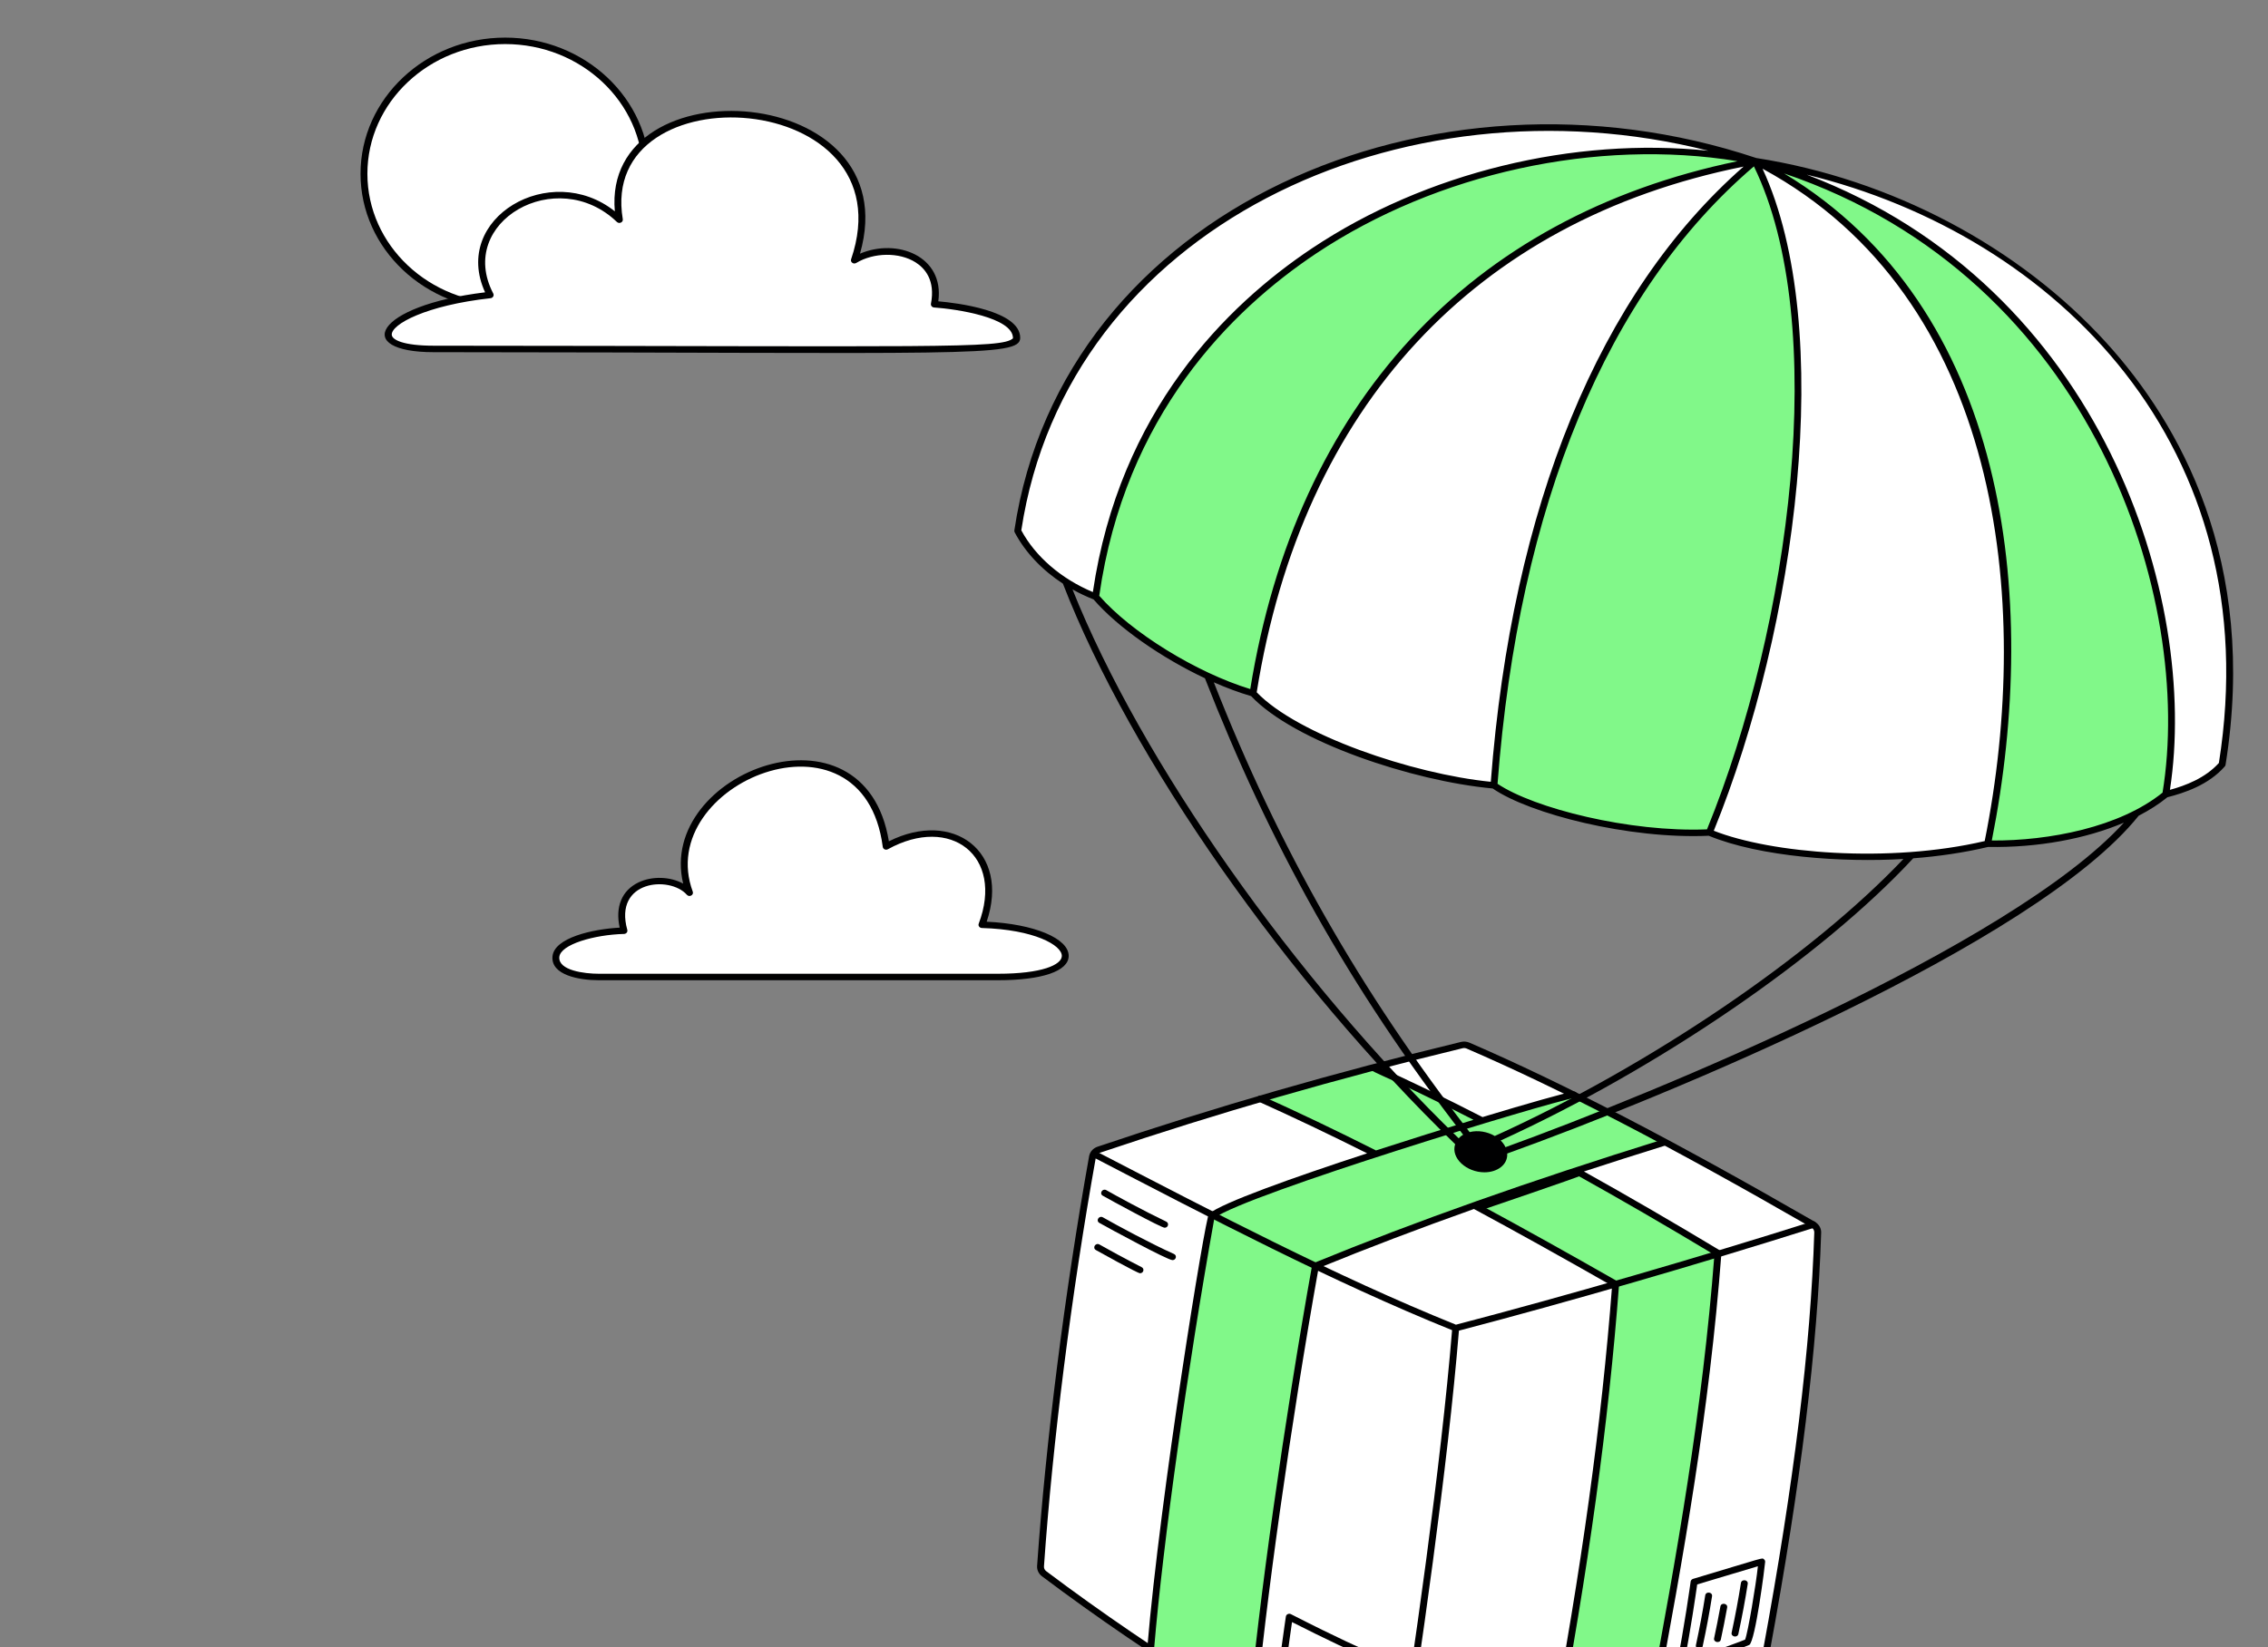 <svg width="541" height="393" viewBox="0 0 541 393" fill="none" xmlns="http://www.w3.org/2000/svg">
<rect x="0" y="0" width="541" height="393" fill="#808080" stroke="none"/>
<g clip-path="url(#clip0_441_61988)">
<path d="M142.824 233.114H238.067C262.942 233.114 256.693 221.313 234.232 220.656C240.547 203.95 227.079 193.304 211.381 201.968C206.57 165.159 154.541 186.098 164.474 213.009C159.888 207.81 145.305 209.427 148.839 222.07C142.487 222.235 132.931 224.311 132.603 228.299C132.31 231.877 138.016 233.112 142.827 233.112L142.824 233.114Z" fill="white"/>
<path d="M238.07 233.886H142.825C138.117 233.886 131.423 232.659 131.786 228.239C132.153 223.735 141.42 221.677 147.816 221.338C146.725 216.375 148.32 212.48 152.267 210.567C155.583 208.957 159.926 209.167 162.959 210.834C156.577 184.264 206.285 165.49 212.028 200.741C227.384 193.039 241.002 203.216 235.357 219.924C246.654 220.451 254.99 223.909 254.92 228.125C254.862 231.731 248.561 233.886 238.07 233.886ZM149.634 221.874C149.765 222.357 149.393 222.826 148.863 222.842C141.757 223.025 133.669 225.337 133.418 228.358C133.161 231.55 139.377 232.342 142.825 232.342H238.07C248.53 232.342 253.248 230.213 253.283 228.102C253.325 225.537 246.72 221.792 234.207 221.426C233.657 221.41 233.273 220.892 233.46 220.396C239.566 204.25 226.756 194.38 211.796 202.631C211.274 202.916 210.639 202.603 210.569 202.06C205.901 166.326 155.712 186.929 165.25 212.755C165.545 213.565 164.423 214.16 163.842 213.501C159.774 208.884 146.327 210.051 149.634 221.874Z" fill="#000001"/>
<path d="M120.5 73.174C139.101 73.174 154.18 58.974 154.18 41.458C154.18 23.942 139.101 9.743 120.5 9.743C101.899 9.743 86.82 23.942 86.82 41.458C86.82 58.974 101.899 73.174 120.5 73.174Z" fill="white"/>
<path d="M120.5 73.948C101.476 73.948 86 59.373 86 41.461C86 23.548 101.476 8.973 120.5 8.973C139.524 8.973 154.999 23.548 154.999 41.461C154.999 59.373 139.524 73.948 120.5 73.948ZM120.5 10.515C102.38 10.515 87.637 24.395 87.637 41.459C87.637 58.522 102.38 72.402 120.5 72.402C138.62 72.402 153.36 58.522 153.36 41.459C153.36 24.395 138.617 10.515 120.5 10.515Z" fill="#000001"/>
<path d="M262.082 274.334C291.679 264.346 320.48 256.187 348.675 249.363C349.181 249.24 349.715 249.284 350.19 249.489C375.185 260.286 403.171 275.295 432.503 292.198C433.199 292.599 433.618 293.318 433.592 294.086C432.655 324.295 427.933 358.254 421.326 394.079C421.199 394.765 420.728 395.351 420.061 395.651C393.12 407.697 364.272 418.048 333.996 427.125C333.419 427.297 332.792 427.248 332.255 426.986C304.285 413.323 274.131 394.352 249.054 375.494C248.473 375.057 248.157 374.384 248.206 373.685C250.092 346.632 254.352 310.862 260.604 275.995C260.742 275.229 261.309 274.594 262.084 274.332L262.082 274.334Z" fill="white"/>
<path d="M370.38 415.265C377.093 379.526 382.567 343.648 385.392 306.379C357.013 290.171 328.514 274.731 300.619 262.17L327.42 255.003C351.101 264.68 379.595 281.066 409.443 299.336C407.297 329.439 401.596 366.398 394.288 406.455L370.38 415.263V415.265Z" fill="#81F889"/>
<path d="M404.099 377.466C404.099 377.466 402.532 388.863 400.684 397.765C400.684 397.765 416.159 392.204 416.843 391.823C417.579 391.415 420.09 375.706 420.235 372.635L404.099 377.466Z" fill="white"/>
<path d="M307.538 385.83C307.538 385.83 305.419 400.191 305.027 405.624C305.027 405.624 323.246 415.958 327.645 417.716L330.739 396.865C323.347 393.632 315.615 389.959 307.538 385.83Z" fill="white"/>
<path d="M327.646 418.487C326.217 418.487 305.858 406.996 304.605 406.283C304.342 406.133 304.188 405.86 304.209 405.569C304.598 400.173 306.706 385.865 306.727 385.72C306.807 385.177 307.441 384.892 307.931 385.148C330.391 396.629 331.748 395.652 331.551 396.969C328.375 418.276 328.67 418.485 327.646 418.485V418.487ZM305.881 405.205C308.47 406.667 321.959 414.263 326.988 416.577L329.843 397.321C322.908 394.273 315.635 390.819 308.193 387.036C307.708 390.387 306.27 400.498 305.884 405.202L305.881 405.205Z" fill="#000001"/>
<path d="M277.809 292.941C276.966 292.941 264.671 286.227 263.062 285.307C262.137 284.776 262.985 283.461 263.912 283.986C266.215 285.303 272.733 288.865 278.181 291.479C278.945 291.847 278.666 292.941 277.809 292.941Z" fill="#000001"/>
<path d="M279.678 300.672C278.504 300.672 264.336 292.987 262.239 291.79C261.314 291.258 262.164 289.941 263.089 290.468C266.401 292.361 274.77 296.867 280.027 299.201C280.818 299.551 280.547 300.672 279.678 300.672Z" fill="#000001"/>
<path d="M271.932 303.804C271.328 303.804 261.968 298.587 261.417 298.272C260.492 297.74 261.34 296.424 262.268 296.951C264.319 298.124 268.341 300.314 272.323 302.353C273.068 302.732 272.777 303.804 271.932 303.804Z" fill="#000001"/>
<path d="M400.684 398.537C400.167 398.537 399.78 398.089 399.879 397.617C401.699 388.843 403.268 377.481 403.284 377.367C403.324 377.069 403.544 376.82 403.846 376.729C421.285 371.506 420.24 371.667 420.732 372.022C420.945 372.174 421.065 372.417 421.053 372.668C421.013 373.482 418.722 391.675 417.261 392.487C416.628 392.84 400.989 398.535 400.684 398.535V398.537ZM404.842 378.053C404.537 380.201 403.261 389.024 401.767 396.547C407.456 394.498 414.944 391.776 416.27 391.225C416.945 389.577 418.863 378.112 419.322 373.716L404.842 378.05V378.053Z" fill="#000001"/>
<path d="M404.546 392.504C405.443 388.322 406.148 384.555 406.762 380.649C406.926 379.641 408.544 379.866 408.385 380.876C407.762 384.811 407.055 388.602 406.15 392.811C405.937 393.812 404.326 393.506 404.544 392.504H404.546Z" fill="#000001"/>
<path d="M408.88 390.881C409.388 388.512 409.889 386.03 410.377 383.313C410.55 382.296 412.171 382.565 411.991 383.569C411.503 386.304 410.997 388.803 410.484 391.187C410.271 392.189 408.66 391.882 408.878 390.881H408.88Z" fill="#000001"/>
<path d="M413.059 389.56C413.956 385.376 414.664 381.608 415.275 377.704C415.439 376.701 417.058 376.919 416.898 377.931C416.278 381.862 415.57 385.654 414.664 389.867C414.451 390.868 412.841 390.561 413.059 389.56Z" fill="#000001"/>
<path d="M274.561 393.569C276.697 368.056 282.674 325.054 288.926 290.184C295.592 284.679 368.313 262.436 375.392 261.214L397.353 272.777C366.051 282.389 336.18 292.096 313.797 302.293C307.449 337.487 302.766 373.098 298.979 408.932L274.561 393.569Z" fill="#81F889"/>
<path d="M432.933 291.541C399.082 272.036 372.897 258.451 350.533 248.79C349.889 248.51 349.156 248.448 348.472 248.616C318.455 255.884 290.104 264.058 261.804 273.609C260.75 273.964 259.98 274.831 259.795 275.869C253.981 308.298 249.458 343.933 247.387 373.637C247.322 374.585 247.75 375.507 248.54 376.101C274.745 395.809 305.12 414.606 331.877 427.674C332.621 428.038 333.486 428.091 334.245 427.864C366.28 418.26 394.465 407.953 420.413 396.351C421.319 395.945 421.961 395.147 422.132 394.214C429.555 353.973 433.572 321.23 434.411 294.113C434.446 293.074 433.876 292.088 432.93 291.543L432.933 291.541ZM420.518 393.949C420.439 394.39 420.134 394.765 419.708 394.955C393.828 406.526 365.709 416.809 333.748 426.391C333.38 426.503 332.975 426.468 332.631 426.302C305.966 413.278 275.687 394.54 249.561 374.892C249.193 374.614 248.992 374.184 249.025 373.738C251.091 344.083 255.604 308.505 261.408 276.125C261.497 275.638 261.86 275.23 262.357 275.062C290.61 265.529 318.912 257.368 348.879 250.111C349.179 250.036 349.528 250.056 349.847 250.193C372.15 259.827 398.281 273.386 432.073 292.858C432.518 293.116 432.787 293.577 432.771 294.064C431.935 321.108 427.925 353.781 420.516 393.949H420.518Z" fill="#000001"/>
<path d="M410.246 298.343C398.93 291.532 388.114 285.252 377.826 279.52C384.069 277.475 390.491 275.426 397.113 273.368C398.139 273.046 397.635 271.584 396.6 271.901C364.923 281.754 337.726 291.38 313.462 301.325C313.209 301.429 313.027 301.647 312.982 301.905C306.438 338.405 299.973 384.202 297.945 408.429C297.858 409.446 299.491 409.568 299.577 408.551C301.594 384.454 308.012 338.97 314.523 302.576C326.146 297.82 338.443 293.138 351.586 288.468C361.744 293.945 372.643 300.008 384.542 306.8C382.024 339.762 377.264 374.206 369.574 415.135C369.387 416.141 370.999 416.41 371.188 415.404C378.925 374.224 383.698 339.599 386.209 306.438C386.233 306.149 386.081 305.873 385.818 305.723C374.201 299.089 363.531 293.144 353.574 287.762C360.723 285.239 368.122 282.718 375.798 280.188C386.296 286.02 397.359 292.43 408.948 299.4C406.1 336.641 399.942 371.246 393.349 406.358C393.164 407.364 394.773 407.633 394.963 406.627C401.594 371.33 407.78 336.541 410.618 299.053C410.642 298.771 410.497 298.502 410.244 298.348L410.246 298.343Z" fill="#000001"/>
<path d="M375.243 260.456C373.159 260.815 364.616 263.222 353.633 266.541C344.527 261.865 335.949 257.716 327.934 254.119C327.521 253.934 327.034 254.097 326.84 254.485C326.161 255.826 327.507 254.953 351.478 267.194C344.269 269.387 336.169 271.921 328.224 274.499C318.67 269.689 309.685 265.399 300.974 261.475C299.985 261.038 299.292 262.428 300.264 262.869C308.544 266.596 317.075 270.659 326.109 275.188C308.174 281.05 291.523 287.01 288.384 289.604C287.515 290.323 276.719 356.77 273.691 392.95C273.604 393.962 275.237 394.095 275.323 393.071C277.392 368.398 283.287 326.302 289.682 290.597C297.465 284.917 369.16 263.074 375.538 261.973C376.611 261.788 376.302 260.262 375.241 260.456H375.243Z" fill="#000001"/>
<path d="M353.962 288.546C353.962 288.546 375.849 281.113 377.444 280.374L375.774 279.337L352.191 287.71L353.962 288.546Z" fill="#000001"/>
<path d="M432.242 291.468C405.05 300.079 373.319 309.273 347.291 316.079C318.439 304.44 289.368 289.163 261.427 274.694C260.471 274.2 259.689 275.556 260.635 276.046C288.584 290.557 317.61 305.761 346.373 317.387C343.703 349.994 337.217 394.955 332.23 427.017C332.076 428.034 333.699 428.246 333.854 427.242C338.843 395.154 345.333 350.149 348.006 317.498C374.005 310.691 405.64 301.524 432.762 292.933C433.799 292.604 433.254 291.133 432.239 291.471L432.242 291.468Z" fill="#000001"/>
<path d="M242.772 126.671C254.249 49.723 342.758 13.089 418.651 38.432C478.634 47.806 543.523 98.24 530.067 182.378C526.471 186.496 521.028 188.42 516.61 189.531C507.372 197.123 491.079 201.599 474.13 201.318C450.995 206.855 421.548 204.417 407.757 198.641C388.793 199.534 365.082 193.55 356.364 187.389C338.35 185.782 309.143 176.496 298.903 165.425C285.819 161.675 269.322 151.715 261.353 142.389C253.577 139.374 246.508 133.789 242.77 126.673L242.772 126.671Z" fill="white"/>
<path d="M516.612 189.529C524.126 144.661 500.703 61.548 418.652 38.43C475.582 67.623 487.125 137.31 474.132 201.316C491.762 200.443 506.641 197.15 516.612 189.529Z" fill="#81F889"/>
<path d="M407.758 198.639C428.735 147.542 437.397 75.387 418.649 38.433C381.208 69.864 361.172 123.204 356.365 187.39C371.733 196.03 389.125 199.058 407.758 198.641V198.639Z" fill="#81F889"/>
<path d="M298.907 165.421C310.893 89.375 359.146 49.401 418.652 38.43C356.431 26.067 272.699 60.964 261.357 142.385C271.914 153.923 284.872 160.732 298.907 165.421Z" fill="#81F889"/>
<path d="M502.521 81.865C481.628 58.831 451.096 42.718 418.918 37.7C341.652 11.909 253.399 49.862 241.959 126.563C241.936 126.718 241.964 126.874 242.037 127.013C244.536 131.766 248.557 136.006 253.542 139.259C269.678 180.931 306.951 234.12 347.11 273.008C346.007 276.359 349.86 279.72 354.09 279.72C357.196 279.72 359.704 277.876 359.522 275.236C396.759 261.856 485.514 225.389 510.148 194.642C512.71 193.319 515.017 191.843 517.003 190.228C521.07 189.192 526.827 187.299 530.699 182.866C530.793 182.758 530.853 182.63 530.875 182.491C538.67 133.754 519.758 100.869 502.521 81.865ZM407.185 197.889C388.688 198.628 365.876 192.849 357.217 187.017C362.271 120.462 383.408 69.561 418.374 39.698C436.583 77.094 427.085 149.094 407.183 197.887L407.185 197.889ZM420.433 40.259C477.039 70.973 485.024 142.903 473.42 200.686C450.51 206.037 422.429 203.608 408.801 198.22C428.556 149.65 438.021 78.294 420.433 40.259ZM355.608 186.538C336.827 184.661 309.457 175.298 299.772 165.18C310.626 97.075 351.806 52.644 415.901 39.747C381.499 69.974 360.679 120.634 355.608 186.538ZM298.235 164.413C285.392 160.498 269.821 150.892 262.213 142.155C268.322 99.109 293.701 73.988 313.945 60.487C342.774 41.262 380.918 32.978 414.467 38.459C350.445 51.739 309.27 96.31 298.235 164.413ZM243.618 126.539C254.551 54.344 334.192 17.447 407.518 35.973C375.388 32.623 340.118 41.143 312.999 59.225C292.593 72.832 267.041 98.088 260.686 141.271C253.158 138.119 246.983 132.803 243.618 126.539ZM347.941 271.596C308.672 233.478 272.233 181.714 255.833 140.642C257.43 141.538 259.105 142.334 260.847 143.02C266.64 149.725 277.035 156.942 287.416 161.834C302.735 201.025 321.747 235.571 349.009 270.745C348.599 270.986 348.241 271.27 347.944 271.594L347.941 271.596ZM350.558 270.125C324.549 236.619 305.077 202.417 289.538 162.803C292.572 164.139 295.579 165.26 298.439 166.094C308.661 176.932 336.855 186.364 356.06 188.133C364.855 194.199 388.55 200.271 407.602 199.415C419.885 204.488 439.67 205.818 454.033 204.956C432.062 228.153 393.426 254.346 356.559 271.052C354.809 270.022 352.551 269.625 350.558 270.125ZM359.114 273.723C358.847 273.156 358.458 272.613 357.966 272.126C395.431 255.038 434.609 228.277 456.368 204.797C462.449 204.327 468.502 203.449 474.224 202.086C486.057 202.291 497.567 200.152 506.627 196.29C479.604 225.972 393.632 261.261 359.114 273.723ZM515.844 189.126C505.606 197.381 488.802 200.637 475.116 200.551C486.75 142.157 478.679 73.408 425.577 41.386C499.621 66.489 523.382 143.245 515.844 189.126ZM529.286 182.045C526.028 185.674 521.297 187.445 517.608 188.462C524.616 142.987 501.61 68.538 430.976 41.677C490.543 56.186 541.211 106.809 529.286 182.045Z" fill="#000001"/>
<path d="M116.926 70.386C107.535 52.423 132.774 38.051 147.741 52.423C141.501 15.367 218.176 19.812 203.794 62.095C211.451 57.465 225.217 60.437 222.87 72.597C222.87 72.597 242.533 73.955 242.533 80.612C242.533 83.929 221.404 83.376 200.567 83.376L103.439 83.261C83.909 83.261 92.301 73.099 116.926 70.386Z" fill="white"/>
<path d="M103.438 84.033C84.084 84.02 89.201 72.983 115.709 69.749C107.6 52.008 131.292 38.201 146.658 50.42C143.512 14.847 216.913 19.45 205.14 60.529C213.926 56.773 225.319 61.083 223.818 71.895C228.06 72.268 243.355 74.063 243.355 80.61C243.355 85.326 229.859 84.112 103.44 84.031L103.438 84.033ZM117.66 70.044C117.909 70.523 117.581 71.09 117.021 71.152C101.602 72.852 93.296 77.394 93.45 79.884C93.525 81.084 96.186 82.482 103.44 82.487C223.466 82.564 238.942 83.252 241.631 80.727C241.718 75.742 228.071 73.73 222.813 73.366C222.326 73.333 221.979 72.91 222.066 72.457C223.141 66.897 220.651 64.019 218.374 62.583C214.51 60.145 208.429 60.214 204.243 62.744C203.58 63.139 202.789 62.536 203.021 61.859C216.988 20.789 142.526 16.503 148.555 52.302C148.677 53.043 147.717 53.497 147.159 52.964C132.794 39.167 108.724 52.944 117.665 70.044H117.66Z" fill="#000001"/>
</g>
<defs>
<clipPath id="clip0_441_61988">
<rect width="541" height="393" fill="white"/>
</clipPath>
</defs>
</svg>
